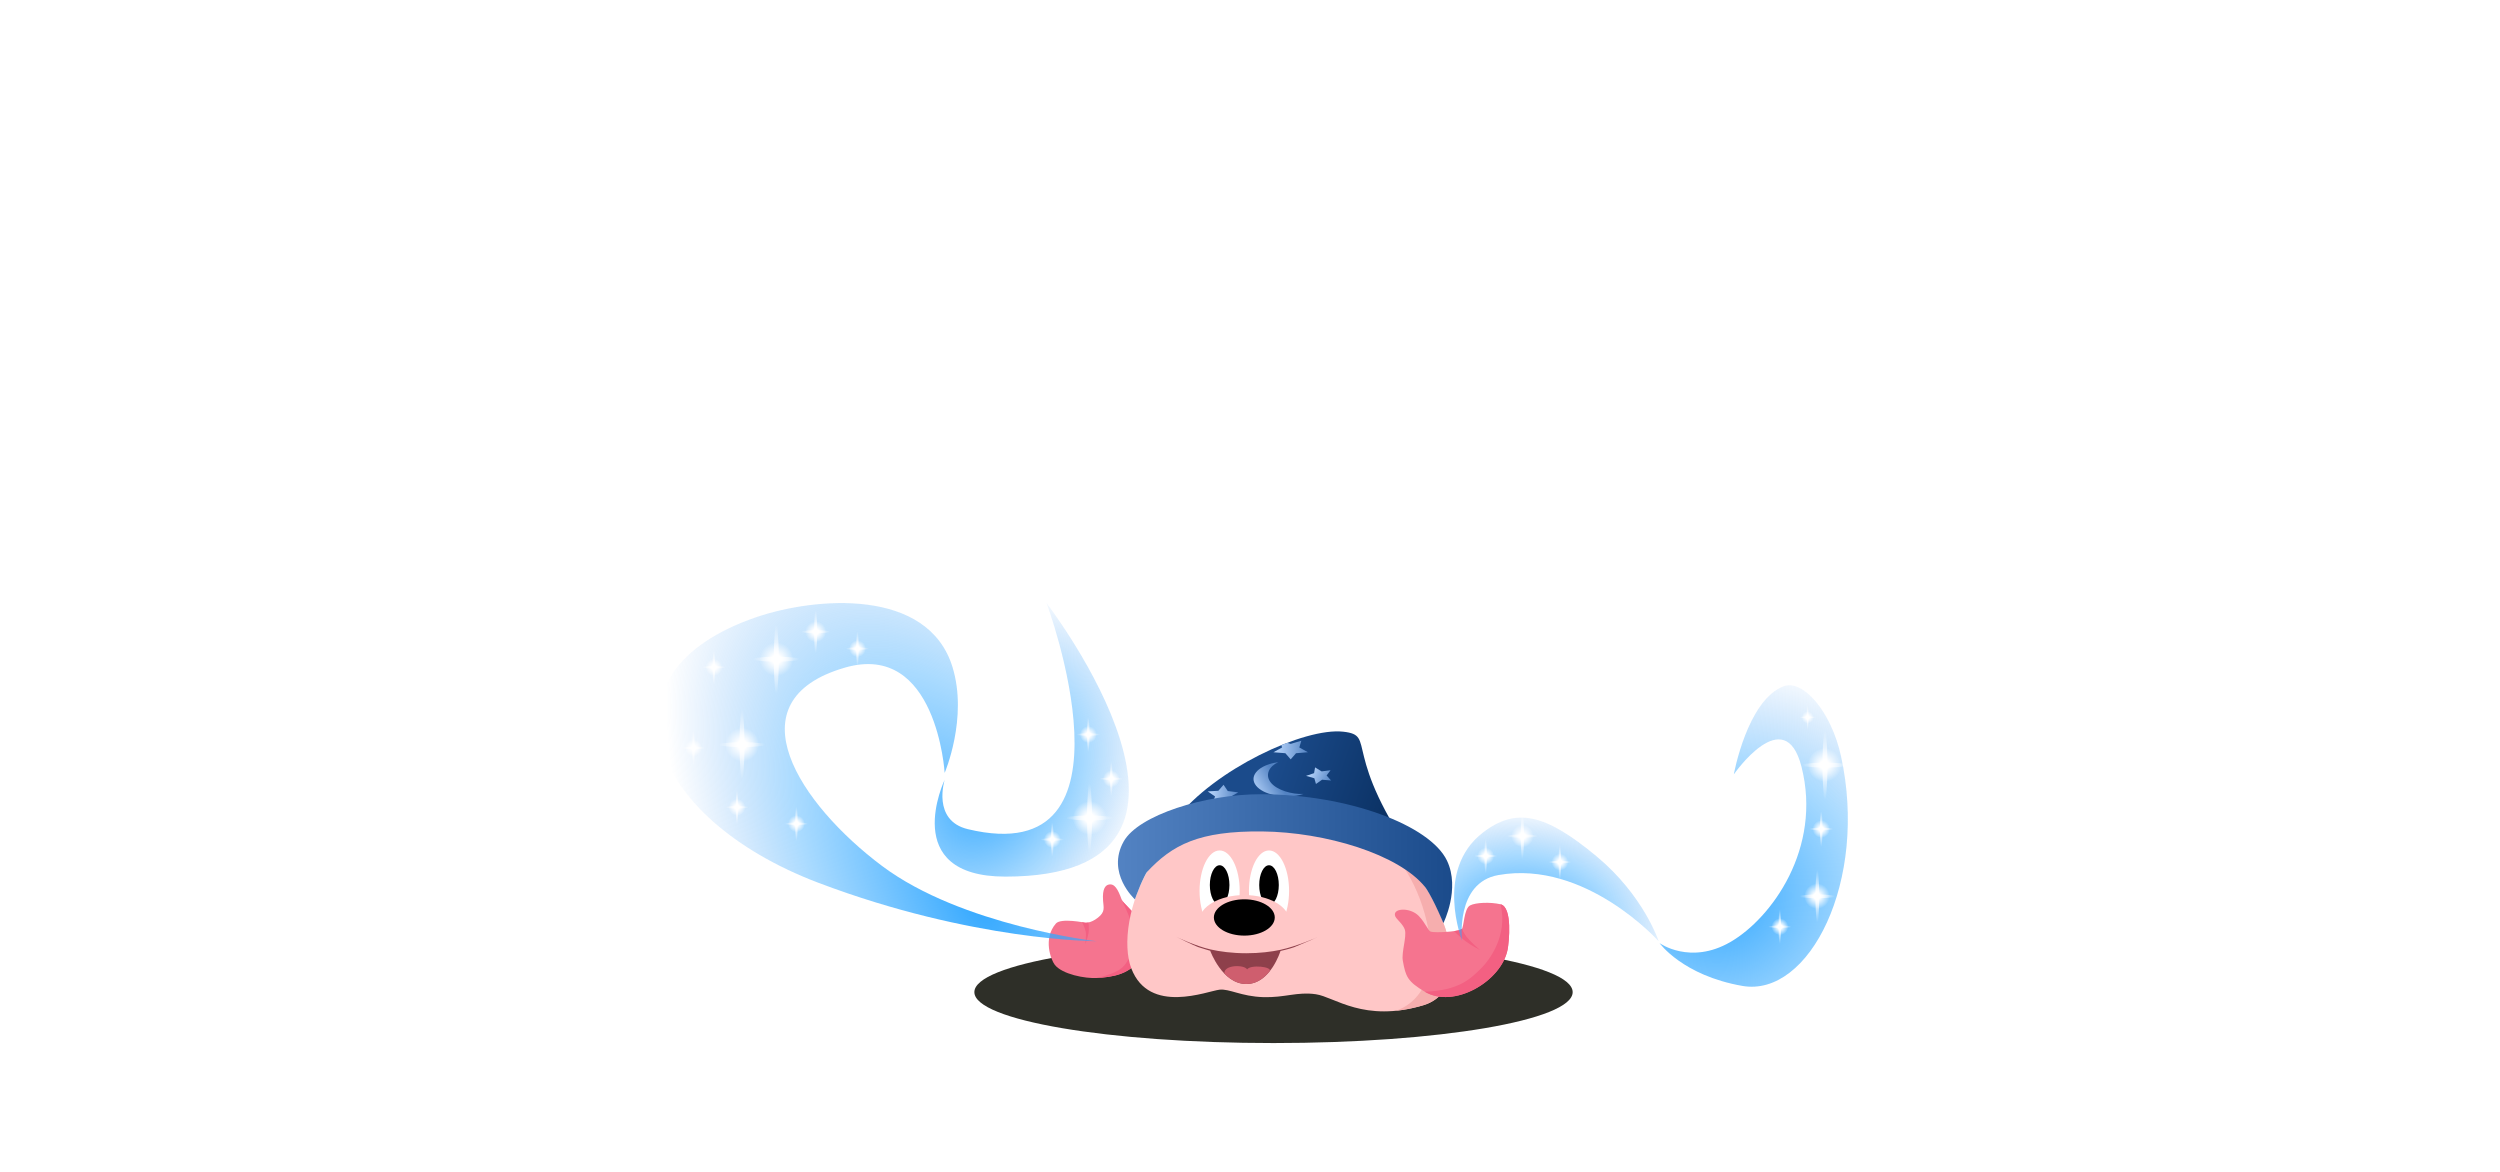 <?xml version="1.0" encoding="UTF-8" standalone="no"?>
<!-- Created with Vectornator for iOS (http://vectornator.io/) -->

<svg
   xmlns:vectornator="http://vectornator.io"
   xmlns:dc="http://purl.org/dc/elements/1.1/"
   xmlns:cc="http://creativecommons.org/ns#"
   xmlns:rdf="http://www.w3.org/1999/02/22-rdf-syntax-ns#"
   xmlns:svg="http://www.w3.org/2000/svg"
   xmlns="http://www.w3.org/2000/svg"
   xmlns:xlink="http://www.w3.org/1999/xlink"
   xmlns:sodipodi="http://sodipodi.sourceforge.net/DTD/sodipodi-0.dtd"
   xmlns:inkscape="http://www.inkscape.org/namespaces/inkscape"
   style="fill-rule:evenodd;clip-rule:evenodd;stroke-linecap:round;stroke-linejoin:round;"
   xml:space="preserve"
   version="1.1"
   viewBox="0 0 1920 900"
   id="svg5447"
   sodipodi:docname="what-is-blob.svg"
   inkscape:version="0.92.4 (5da689c313, 2019-01-14)"><sodipodi:namedview
   pagecolor="#ffffff"
   bordercolor="#666666"
   borderopacity="1"
   objecttolerance="10"
   gridtolerance="10"
   guidetolerance="10"
   inkscape:pageopacity="0"
   inkscape:pageshadow="2"
   inkscape:window-width="3840"
   inkscape:window-height="2047"
   id="namedview5449"
   showgrid="false"
   inkscape:zoom="1.3100062"
   inkscape:cx="818.30263"
   inkscape:cy="521.74129"
   inkscape:window-x="2560"
   inkscape:window-y="0"
   inkscape:window-maximized="1"
   inkscape:current-layer="svg5447" />
<defs
   id="defs4780"><radialGradient
     cy="271.756"
     gradientTransform="matrix(-0.325,0.315,0.253,0.299,1259.562,408.969)"
     gradientUnits="userSpaceOnUse"
     id="radialGradient16521"
     r="513.141"
     cx="511.256">
<stop
   id="stop16515"
   offset="0"
   stop-color="#33a8ff" />
<stop
   id="stop16517"
   offset="0.59"
   stop-color="#33a8ff"
   stop-opacity="0.41" />
<stop
   id="stop16519"
   offset="1"
   stop-color="#ffffff"
   stop-opacity="0"
   style="stop-color:#3a8ff0;stop-opacity:0" />
</radialGradient><linearGradient
     y1="92.924"
     id="LinearGradient"
     x1="277.447"
     y2="139.669"
     x2="411.315"
     gradientUnits="userSpaceOnUse"
     gradientTransform="matrix(0.846,0,0,0.846,743.192,508.513)">
<stop
   stop-color="#1b4b8b"
   offset="0"
   id="stop3614" />
<stop
   stop-color="#072b5a"
   offset="1"
   id="stop3616" />
</linearGradient><linearGradient
     y1="79.569"
     id="LinearGradient_3"
     x1="298.734"
     y2="79.569"
     x2="322.392"
     gradientUnits="userSpaceOnUse"
     gradientTransform="matrix(0.745,0.137,-0.215,0.474,794.599,518.187)">
<stop
   stop-color="#bedaff"
   offset="0"
   id="stop3624" />
<stop
   stop-color="#5383c3"
   offset="1"
   id="stop3626" />
</linearGradient><linearGradient
     y1="178.541"
     id="LinearGradient_5"
     x1="439.475"
     y2="179.545"
     x2="135.018"
     gradientUnits="userSpaceOnUse"
     gradientTransform="matrix(0.846,0,0,0.846,743.192,508.513)">
<stop
   stop-color="#1b4b8b"
   offset="0"
   id="stop3634" />
<stop
   stop-color="#5383c3"
   offset="1"
   id="stop3636" />
</linearGradient><radialGradient
     cx="688.577"
     r="19.554"
     id="yellow_star"
     gradientUnits="userSpaceOnUse"
     gradientTransform="matrix(0.646,0,0,0.646,156.218,337.828)"
     cy="333.698">
<stop
   stop-color="#ffffff"
   offset="0"
   id="stop3675" />
<stop
   stop-color="#ffffff"
   offset="0.252"
   id="stop3677" />
<stop
   stop-opacity="0"
   stop-color="#ffffff"
   offset="1"
   id="stop3679" />
</radialGradient><radialGradient
     cx="688.577"
     r="39.858"
     id="RadialGradient_7"
     gradientUnits="userSpaceOnUse"
     gradientTransform="matrix(0.646,0,0,0.646,156.218,337.828)"
     cy="333.698">
<stop
   stop-color="#ffffff"
   offset="0"
   id="stop3682" />
<stop
   stop-opacity="0"
   stop-color="#ffffff"
   offset="1"
   id="stop3684" />
</radialGradient><radialGradient
     cx="688.577"
     r="39.858"
     id="RadialGradient_8"
     gradientUnits="userSpaceOnUse"
     gradientTransform="matrix(-1.88816e-8,0.646,-0.432,-2.82305e-8,745.072,108.633)"
     cy="333.698">
<stop
   stop-color="#ffffff"
   offset="0"
   id="stop3687" />
<stop
   stop-opacity="0"
   stop-color="#ffffff"
   offset="1"
   id="stop3689" />
</radialGradient><radialGradient
     cx="688.577"
     r="19.554"
     id="RadialGradient_9"
     gradientUnits="userSpaceOnUse"
     gradientTransform="matrix(0.323,0,0,0.323,331.886,451.645)"
     cy="333.698">
<stop
   stop-color="#ffffff"
   offset="0"
   id="stop3692" />
<stop
   stop-color="#ffffff"
   offset="0.252"
   id="stop3694" />
<stop
   stop-opacity="0"
   stop-color="#ffffff"
   offset="1"
   id="stop3696" />
</radialGradient><radialGradient
     cx="688.577"
     r="39.858"
     id="RadialGradient_10"
     gradientUnits="userSpaceOnUse"
     gradientTransform="matrix(0.323,0,0,0.323,331.886,451.645)"
     cy="333.698">
<stop
   stop-color="#ffffff"
   offset="0"
   id="stop3699" />
<stop
   stop-opacity="0"
   stop-color="#ffffff"
   offset="1"
   id="stop3701" />
</radialGradient><radialGradient
     cx="688.577"
     r="39.858"
     id="RadialGradient_11"
     gradientUnits="userSpaceOnUse"
     gradientTransform="matrix(0,0.323,-0.216,-1.41153e-8,626.314,337.048)"
     cy="333.698">
<stop
   stop-color="#ffffff"
   offset="0"
   id="stop3704" />
<stop
   stop-opacity="0"
   stop-color="#ffffff"
   offset="1"
   id="stop3706" />
</radialGradient><linearGradient
     y1="631.197"
     id="LinearGradient_7"
     x1="266.922"
     y2="384.992"
     x2="265.41"
     gradientUnits="userSpaceOnUse"
     gradientTransform="matrix(0.812,0,0,0.812,104.586,109.987)">
<stop
   stop-opacity="0"
   stop-color="#ffffff"
   offset="0"
   id="stop4012" />
<stop
   stop-color="#ffffff"
   offset="1"
   id="stop4014" />
</linearGradient><filter
     inkscape:collect="always"
     style="color-interpolation-filters:sRGB"
     id="filter10050"
     x="-0.072"
     width="1.145"
     y="-0.051"
     height="1.103"><feGaussianBlur
       inkscape:collect="always"
       stdDeviation="4.371"
       id="feGaussianBlur10052" /></filter><filter
     inkscape:collect="always"
     style="color-interpolation-filters:sRGB"
     id="filter10078"
     x="-0.078"
     width="1.156"
     y="-0.049"
     height="1.097"><feGaussianBlur
       inkscape:collect="always"
       stdDeviation="4.578"
       id="feGaussianBlur10080" /></filter><filter
     inkscape:collect="always"
     style="color-interpolation-filters:sRGB"
     id="filter10082"
     x="-0.048"
     width="1.096"
     y="-0.08"
     height="1.159"><feGaussianBlur
       inkscape:collect="always"
       stdDeviation="3.067"
       id="feGaussianBlur10084" /></filter><filter
     inkscape:collect="always"
     style="color-interpolation-filters:sRGB"
     id="filter10086"
     x="-0.053"
     width="1.106"
     y="-0.069"
     height="1.138"><feGaussianBlur
       inkscape:collect="always"
       stdDeviation="7.262"
       id="feGaussianBlur10088" /></filter><radialGradient
     inkscape:collect="always"
     xlink:href="#yellow_star"
     id="radialGradient15869"
     gradientUnits="userSpaceOnUse"
     gradientTransform="matrix(0.646,0,0,0.646,156.218,337.828)"
     cx="688.577"
     cy="333.698"
     r="19.554" /><radialGradient
     inkscape:collect="always"
     xlink:href="#RadialGradient_7"
     id="radialGradient15871"
     gradientUnits="userSpaceOnUse"
     gradientTransform="matrix(0.646,0,0,0.646,156.218,337.828)"
     cx="688.577"
     cy="333.698"
     r="39.858" /><radialGradient
     inkscape:collect="always"
     xlink:href="#RadialGradient_8"
     id="radialGradient15873"
     gradientUnits="userSpaceOnUse"
     gradientTransform="matrix(-1.88816e-8,0.646,-0.432,-2.82305e-8,745.072,108.633)"
     cx="688.577"
     cy="333.698"
     r="39.858" /><radialGradient
     inkscape:collect="always"
     xlink:href="#RadialGradient_9"
     id="radialGradient15883"
     gradientUnits="userSpaceOnUse"
     gradientTransform="matrix(0.323,0,0,0.323,331.886,451.645)"
     cx="688.577"
     cy="333.698"
     r="19.554" /><radialGradient
     inkscape:collect="always"
     xlink:href="#RadialGradient_10"
     id="radialGradient15885"
     gradientUnits="userSpaceOnUse"
     gradientTransform="matrix(0.323,0,0,0.323,331.886,451.645)"
     cx="688.577"
     cy="333.698"
     r="39.858" /><radialGradient
     inkscape:collect="always"
     xlink:href="#RadialGradient_11"
     id="radialGradient15887"
     gradientUnits="userSpaceOnUse"
     gradientTransform="matrix(0,0.323,-0.216,-1.41153e-8,626.314,337.048)"
     cx="688.577"
     cy="333.698"
     r="39.858" /><radialGradient
     inkscape:collect="always"
     xlink:href="#RadialGradient_9"
     id="radialGradient15897"
     gradientUnits="userSpaceOnUse"
     gradientTransform="matrix(0.323,0,0,0.323,331.886,451.645)"
     cx="688.577"
     cy="333.698"
     r="19.554" /><radialGradient
     inkscape:collect="always"
     xlink:href="#RadialGradient_10"
     id="radialGradient15899"
     gradientUnits="userSpaceOnUse"
     gradientTransform="matrix(0.323,0,0,0.323,331.886,451.645)"
     cx="688.577"
     cy="333.698"
     r="39.858" /><radialGradient
     inkscape:collect="always"
     xlink:href="#RadialGradient_11"
     id="radialGradient15901"
     gradientUnits="userSpaceOnUse"
     gradientTransform="matrix(0,0.323,-0.216,-1.41153e-8,626.314,337.048)"
     cx="688.577"
     cy="333.698"
     r="39.858" /><radialGradient
     inkscape:collect="always"
     xlink:href="#RadialGradient_9"
     id="radialGradient15911"
     gradientUnits="userSpaceOnUse"
     gradientTransform="matrix(0.323,0,0,0.323,331.886,451.645)"
     cx="688.577"
     cy="333.698"
     r="19.554" /><radialGradient
     inkscape:collect="always"
     xlink:href="#RadialGradient_10"
     id="radialGradient15913"
     gradientUnits="userSpaceOnUse"
     gradientTransform="matrix(0.323,0,0,0.323,331.886,451.645)"
     cx="688.577"
     cy="333.698"
     r="39.858" /><radialGradient
     inkscape:collect="always"
     xlink:href="#RadialGradient_11"
     id="radialGradient15915"
     gradientUnits="userSpaceOnUse"
     gradientTransform="matrix(0,0.323,-0.216,-1.41153e-8,626.314,337.048)"
     cx="688.577"
     cy="333.698"
     r="39.858" /><radialGradient
     inkscape:collect="always"
     xlink:href="#yellow_star"
     id="radialGradient15925"
     gradientUnits="userSpaceOnUse"
     gradientTransform="matrix(0.646,0,0,0.646,156.218,337.828)"
     cx="688.577"
     cy="333.698"
     r="19.554" /><radialGradient
     inkscape:collect="always"
     xlink:href="#RadialGradient_7"
     id="radialGradient15927"
     gradientUnits="userSpaceOnUse"
     gradientTransform="matrix(0.646,0,0,0.646,156.218,337.828)"
     cx="688.577"
     cy="333.698"
     r="39.858" /><radialGradient
     inkscape:collect="always"
     xlink:href="#RadialGradient_8"
     id="radialGradient15929"
     gradientUnits="userSpaceOnUse"
     gradientTransform="matrix(-1.88816e-8,0.646,-0.432,-2.82305e-8,745.072,108.633)"
     cx="688.577"
     cy="333.698"
     r="39.858" /><radialGradient
     inkscape:collect="always"
     xlink:href="#RadialGradient_9"
     id="radialGradient15939"
     gradientUnits="userSpaceOnUse"
     gradientTransform="matrix(0.323,0,0,0.323,331.886,451.645)"
     cx="688.577"
     cy="333.698"
     r="19.554" /><radialGradient
     inkscape:collect="always"
     xlink:href="#RadialGradient_10"
     id="radialGradient15941"
     gradientUnits="userSpaceOnUse"
     gradientTransform="matrix(0.323,0,0,0.323,331.886,451.645)"
     cx="688.577"
     cy="333.698"
     r="39.858" /><radialGradient
     inkscape:collect="always"
     xlink:href="#RadialGradient_11"
     id="radialGradient15943"
     gradientUnits="userSpaceOnUse"
     gradientTransform="matrix(0,0.323,-0.216,-1.41153e-8,626.314,337.048)"
     cx="688.577"
     cy="333.698"
     r="39.858" /><radialGradient
     inkscape:collect="always"
     xlink:href="#RadialGradient_9"
     id="radialGradient15953"
     gradientUnits="userSpaceOnUse"
     gradientTransform="matrix(0.323,0,0,0.323,331.886,451.645)"
     cx="688.577"
     cy="333.698"
     r="19.554" /><radialGradient
     inkscape:collect="always"
     xlink:href="#RadialGradient_10"
     id="radialGradient15955"
     gradientUnits="userSpaceOnUse"
     gradientTransform="matrix(0.323,0,0,0.323,331.886,451.645)"
     cx="688.577"
     cy="333.698"
     r="39.858" /><radialGradient
     inkscape:collect="always"
     xlink:href="#RadialGradient_11"
     id="radialGradient15957"
     gradientUnits="userSpaceOnUse"
     gradientTransform="matrix(0,0.323,-0.216,-1.41153e-8,626.314,337.048)"
     cx="688.577"
     cy="333.698"
     r="39.858" /><radialGradient
     inkscape:collect="always"
     xlink:href="#RadialGradient_9"
     id="radialGradient15967"
     gradientUnits="userSpaceOnUse"
     gradientTransform="matrix(0.323,0,0,0.323,331.886,451.645)"
     cx="688.577"
     cy="333.698"
     r="19.554" /><radialGradient
     inkscape:collect="always"
     xlink:href="#RadialGradient_10"
     id="radialGradient15969"
     gradientUnits="userSpaceOnUse"
     gradientTransform="matrix(0.323,0,0,0.323,331.886,451.645)"
     cx="688.577"
     cy="333.698"
     r="39.858" /><radialGradient
     inkscape:collect="always"
     xlink:href="#RadialGradient_11"
     id="radialGradient15971"
     gradientUnits="userSpaceOnUse"
     gradientTransform="matrix(0,0.323,-0.216,-1.41153e-8,626.314,337.048)"
     cx="688.577"
     cy="333.698"
     r="39.858" /><radialGradient
     inkscape:collect="always"
     xlink:href="#RadialGradient_9"
     id="radialGradient15981"
     gradientUnits="userSpaceOnUse"
     gradientTransform="matrix(0.323,0,0,0.323,331.886,451.645)"
     cx="688.577"
     cy="333.698"
     r="19.554" /><radialGradient
     inkscape:collect="always"
     xlink:href="#RadialGradient_10"
     id="radialGradient15983"
     gradientUnits="userSpaceOnUse"
     gradientTransform="matrix(0.323,0,0,0.323,331.886,451.645)"
     cx="688.577"
     cy="333.698"
     r="39.858" /><radialGradient
     inkscape:collect="always"
     xlink:href="#RadialGradient_11"
     id="radialGradient15985"
     gradientUnits="userSpaceOnUse"
     gradientTransform="matrix(0,0.323,-0.216,-1.41153e-8,626.314,337.048)"
     cx="688.577"
     cy="333.698"
     r="39.858" /><radialGradient
     inkscape:collect="always"
     xlink:href="#yellow_star"
     id="radialGradient15995"
     gradientUnits="userSpaceOnUse"
     gradientTransform="matrix(0.646,0,0,0.646,156.218,337.828)"
     cx="688.577"
     cy="333.698"
     r="19.554" /><radialGradient
     inkscape:collect="always"
     xlink:href="#RadialGradient_7"
     id="radialGradient15997"
     gradientUnits="userSpaceOnUse"
     gradientTransform="matrix(0.646,0,0,0.646,156.218,337.828)"
     cx="688.577"
     cy="333.698"
     r="39.858" /><radialGradient
     inkscape:collect="always"
     xlink:href="#RadialGradient_8"
     id="radialGradient15999"
     gradientUnits="userSpaceOnUse"
     gradientTransform="matrix(-1.88816e-8,0.646,-0.432,-2.82305e-8,745.072,108.633)"
     cx="688.577"
     cy="333.698"
     r="39.858" /><radialGradient
     inkscape:collect="always"
     xlink:href="#yellow_star"
     id="radialGradient16009"
     gradientUnits="userSpaceOnUse"
     gradientTransform="matrix(0.607,0,0,0.607,18.339,422.311)"
     cx="688.577"
     cy="333.698"
     r="19.554" /><radialGradient
     inkscape:collect="always"
     xlink:href="#RadialGradient_7"
     id="radialGradient16011"
     gradientUnits="userSpaceOnUse"
     gradientTransform="matrix(0.607,0,0,0.607,18.339,422.311)"
     cx="688.577"
     cy="333.698"
     r="39.858" /><radialGradient
     inkscape:collect="always"
     xlink:href="#RadialGradient_8"
     id="radialGradient16013"
     gradientUnits="userSpaceOnUse"
     gradientTransform="matrix(-1.7758486e-8,0.607,-0.406,-2.6551296e-8,572.167,206.749)"
     cx="688.577"
     cy="333.698"
     r="39.858" /><radialGradient
     inkscape:collect="always"
     xlink:href="#RadialGradient_9"
     id="radialGradient16031"
     gradientUnits="userSpaceOnUse"
     gradientTransform="matrix(0.323,0,0,0.323,331.886,451.645)"
     cx="688.577"
     cy="333.698"
     r="19.554" /><radialGradient
     inkscape:collect="always"
     xlink:href="#RadialGradient_10"
     id="radialGradient16033"
     gradientUnits="userSpaceOnUse"
     gradientTransform="matrix(0.323,0,0,0.323,331.886,451.645)"
     cx="688.577"
     cy="333.698"
     r="39.858" /><radialGradient
     inkscape:collect="always"
     xlink:href="#RadialGradient_11"
     id="radialGradient16035"
     gradientUnits="userSpaceOnUse"
     gradientTransform="matrix(0,0.323,-0.216,-1.41153e-8,626.314,337.048)"
     cx="688.577"
     cy="333.698"
     r="39.858" /><radialGradient
     inkscape:collect="always"
     xlink:href="#RadialGradient_9"
     id="radialGradient16045"
     gradientUnits="userSpaceOnUse"
     gradientTransform="matrix(0.323,0,0,0.323,331.886,451.645)"
     cx="688.577"
     cy="333.698"
     r="19.554" /><radialGradient
     inkscape:collect="always"
     xlink:href="#RadialGradient_10"
     id="radialGradient16047"
     gradientUnits="userSpaceOnUse"
     gradientTransform="matrix(0.323,0,0,0.323,331.886,451.645)"
     cx="688.577"
     cy="333.698"
     r="39.858" /><radialGradient
     inkscape:collect="always"
     xlink:href="#RadialGradient_11"
     id="radialGradient16049"
     gradientUnits="userSpaceOnUse"
     gradientTransform="matrix(0,0.323,-0.216,-1.41153e-8,626.314,337.048)"
     cx="688.577"
     cy="333.698"
     r="39.858" /><radialGradient
     inkscape:collect="always"
     xlink:href="#RadialGradient_9"
     id="radialGradient16059"
     gradientUnits="userSpaceOnUse"
     gradientTransform="matrix(0.323,0,0,0.323,331.886,451.645)"
     cx="688.577"
     cy="333.698"
     r="19.554" /><radialGradient
     inkscape:collect="always"
     xlink:href="#RadialGradient_10"
     id="radialGradient16061"
     gradientUnits="userSpaceOnUse"
     gradientTransform="matrix(0.323,0,0,0.323,331.886,451.645)"
     cx="688.577"
     cy="333.698"
     r="39.858" /><radialGradient
     inkscape:collect="always"
     xlink:href="#RadialGradient_11"
     id="radialGradient16063"
     gradientUnits="userSpaceOnUse"
     gradientTransform="matrix(0,0.323,-0.216,-1.41153e-8,626.314,337.048)"
     cx="688.577"
     cy="333.698"
     r="39.858" /><radialGradient
     inkscape:collect="always"
     xlink:href="#RadialGradient_9"
     id="radialGradient16073"
     gradientUnits="userSpaceOnUse"
     gradientTransform="matrix(0.323,0,0,0.323,331.886,451.645)"
     cx="688.577"
     cy="333.698"
     r="19.554" /><radialGradient
     inkscape:collect="always"
     xlink:href="#RadialGradient_10"
     id="radialGradient16075"
     gradientUnits="userSpaceOnUse"
     gradientTransform="matrix(0.323,0,0,0.323,331.886,451.645)"
     cx="688.577"
     cy="333.698"
     r="39.858" /><radialGradient
     inkscape:collect="always"
     xlink:href="#RadialGradient_11"
     id="radialGradient16077"
     gradientUnits="userSpaceOnUse"
     gradientTransform="matrix(0,0.323,-0.216,-1.41153e-8,626.314,337.048)"
     cx="688.577"
     cy="333.698"
     r="39.858" /><radialGradient
     inkscape:collect="always"
     xlink:href="#RadialGradient_9"
     id="radialGradient16087"
     gradientUnits="userSpaceOnUse"
     gradientTransform="matrix(0.323,0,0,0.323,331.886,451.645)"
     cx="688.577"
     cy="333.698"
     r="19.554" /><radialGradient
     inkscape:collect="always"
     xlink:href="#RadialGradient_10"
     id="radialGradient16089"
     gradientUnits="userSpaceOnUse"
     gradientTransform="matrix(0.323,0,0,0.323,331.886,451.645)"
     cx="688.577"
     cy="333.698"
     r="39.858" /><radialGradient
     inkscape:collect="always"
     xlink:href="#RadialGradient_11"
     id="radialGradient16091"
     gradientUnits="userSpaceOnUse"
     gradientTransform="matrix(0,0.323,-0.216,-1.41153e-8,626.314,337.048)"
     cx="688.577"
     cy="333.698"
     r="39.858" /><radialGradient
     inkscape:collect="always"
     xlink:href="#yellow_star"
     id="radialGradient16101"
     gradientUnits="userSpaceOnUse"
     gradientTransform="matrix(0.607,0,0,0.607,18.339,422.311)"
     cx="688.577"
     cy="333.698"
     r="19.554" /><radialGradient
     inkscape:collect="always"
     xlink:href="#RadialGradient_7"
     id="radialGradient16103"
     gradientUnits="userSpaceOnUse"
     gradientTransform="matrix(0.607,0,0,0.607,18.339,422.311)"
     cx="688.577"
     cy="333.698"
     r="39.858" /><radialGradient
     inkscape:collect="always"
     xlink:href="#RadialGradient_8"
     id="radialGradient16105"
     gradientUnits="userSpaceOnUse"
     gradientTransform="matrix(-1.7758486e-8,0.607,-0.406,-2.6551296e-8,572.167,206.749)"
     cx="688.577"
     cy="333.698"
     r="39.858" /><radialGradient
     inkscape:collect="always"
     xlink:href="#RadialGradient_9"
     id="radialGradient16115"
     gradientUnits="userSpaceOnUse"
     gradientTransform="matrix(0.323,0,0,0.323,331.886,451.645)"
     cx="688.577"
     cy="333.698"
     r="19.554" /><radialGradient
     inkscape:collect="always"
     xlink:href="#RadialGradient_10"
     id="radialGradient16117"
     gradientUnits="userSpaceOnUse"
     gradientTransform="matrix(0.323,0,0,0.323,331.886,451.645)"
     cx="688.577"
     cy="333.698"
     r="39.858" /><radialGradient
     inkscape:collect="always"
     xlink:href="#RadialGradient_11"
     id="radialGradient16119"
     gradientUnits="userSpaceOnUse"
     gradientTransform="matrix(0,0.323,-0.216,-1.41153e-8,626.314,337.048)"
     cx="688.577"
     cy="333.698"
     r="39.858" /><linearGradient
     inkscape:collect="always"
     xlink:href="#LinearGradient_3"
     id="linearGradient16487"
     gradientUnits="userSpaceOnUse"
     gradientTransform="matrix(0.813,0.15,-0.235,0.518,779.501,508.54)"
     x1="298.734"
     y1="79.569"
     x2="322.392"
     y2="79.569" /><linearGradient
     inkscape:collect="always"
     xlink:href="#LinearGradient_3"
     id="linearGradient16495"
     x1="930.197"
     y1="611.079"
     x2="951.652"
     y2="611.079"
     gradientUnits="userSpaceOnUse"
     gradientTransform="matrix(1.092,0,0,1.092,-88.134,-57.278)" /><linearGradient
     inkscape:collect="always"
     xlink:href="#LinearGradient_3"
     id="linearGradient16497"
     gradientUnits="userSpaceOnUse"
     gradientTransform="matrix(1.074,-0.234,0.447,0.563,625.726,625.868)"
     x1="278.323"
     y1="70.752"
     x2="299.391"
     y2="72.922" /><linearGradient
     inkscape:collect="always"
     xlink:href="#LinearGradient_3"
     id="linearGradient16505"
     x1="976.41"
     y1="579.993"
     x2="1000.643"
     y2="579.993"
     gradientUnits="userSpaceOnUse"
     gradientTransform="matrix(1.092,0,0,1.092,-88.134,-57.278)" /><radialGradient
     inkscape:collect="always"
     xlink:href="#radialGradient16521"
     id="radialGradient16507"
     cx="1310.485"
     cy="684.842"
     fx="1310.485"
     fy="684.842"
     r="81.383"
     gradientTransform="matrix(2.181,-0.672,0.642,2.086,-1987.854,152.569)"
     gradientUnits="userSpaceOnUse" /><radialGradient
     inkscape:collect="always"
     xlink:href="#radialGradient16521"
     id="radialGradient16509"
     cx="1166.436"
     cy="733.183"
     fx="1166.436"
     fy="733.183"
     r="83.828"
     gradientTransform="matrix(1.408,0.142,-0.103,1.021,-401.244,-195.978)"
     gradientUnits="userSpaceOnUse" /><radialGradient
     inkscape:collect="always"
     xlink:href="#radialGradient16521"
     id="radialGradient16513"
     cx="756.367"
     cy="728.403"
     fx="756.367"
     fy="728.403"
     r="181.462"
     gradientTransform="matrix(0.851,-0.526,0.964,1.56,-589.472,-34.542)"
     gradientUnits="userSpaceOnUse" /><radialGradient
     inkscape:collect="always"
     xlink:href="#radialGradient16521"
     id="radialGradient16525"
     gradientUnits="userSpaceOnUse"
     gradientTransform="matrix(1.183,0.714,-0.985,1.631,460.368,-920.062)"
     cx="763.303"
     cy="609.415"
     fx="763.303"
     fy="609.415"
     r="83.067" /><radialGradient
     inkscape:collect="always"
     xlink:href="#RadialGradient_9"
     id="radialGradient17561"
     gradientUnits="userSpaceOnUse"
     gradientTransform="matrix(0.323,0,0,0.323,331.886,451.645)"
     cx="688.577"
     cy="333.698"
     r="19.554" /><radialGradient
     inkscape:collect="always"
     xlink:href="#RadialGradient_10"
     id="radialGradient17563"
     gradientUnits="userSpaceOnUse"
     gradientTransform="matrix(0.323,0,0,0.323,331.886,451.645)"
     cx="688.577"
     cy="333.698"
     r="39.858" /><radialGradient
     inkscape:collect="always"
     xlink:href="#RadialGradient_11"
     id="radialGradient17565"
     gradientUnits="userSpaceOnUse"
     gradientTransform="matrix(0,0.323,-0.216,-1.41153e-8,626.314,337.048)"
     cx="688.577"
     cy="333.698"
     r="39.858" /><radialGradient
     inkscape:collect="always"
     xlink:href="#yellow_star"
     id="radialGradient17567"
     gradientUnits="userSpaceOnUse"
     gradientTransform="matrix(0.646,0,0,0.646,156.218,337.828)"
     cx="688.577"
     cy="333.698"
     r="19.554" /><radialGradient
     inkscape:collect="always"
     xlink:href="#RadialGradient_7"
     id="radialGradient17569"
     gradientUnits="userSpaceOnUse"
     gradientTransform="matrix(0.646,0,0,0.646,156.218,337.828)"
     cx="688.577"
     cy="333.698"
     r="39.858" /><radialGradient
     inkscape:collect="always"
     xlink:href="#RadialGradient_8"
     id="radialGradient17571"
     gradientUnits="userSpaceOnUse"
     gradientTransform="matrix(-1.88816e-8,0.646,-0.432,-2.82305e-8,745.072,108.633)"
     cx="688.577"
     cy="333.698"
     r="39.858" /></defs>




<g
   id="Layer 3"
   vectornator:layerName="Layer 3"
   style="fill:#2e2f28;fill-opacity:1"
   transform="matrix(1.027,0,0,1.027,-20.958,-62.039)">
<path
   d="m 1196.46,802.336 c 0,21.032 -100.16,38.082 -223.71,38.082 -123.549,0 -223.706,-17.05 -223.706,-38.082 0,-21.032 100.157,-38.082 223.706,-38.082 123.55,0 223.71,17.05 223.71,38.082"
   id="path4787"
   inkscape:connector-curvature="0"
   style="opacity:1;fill:#2e2f28;fill-opacity:1" />
</g><path
   d="m 833.346,708.647 c 0,0 4.181,0.627 9.893,-3.902 5.712,-4.529 4.302,-7.592 3.912,-13.057 -0.677,-9.479 2.033,-11.765 4.252,-12.308 4.621,-1.131 7.222,3.704 9.988,11.35 1.987,5.493 23.258,16.374 14.926,42.033 -5.289,16.284 -24.438,17.692 -33.345,18.309 -9.666,0.671 -27.278,-2.865 -32.929,-10.142 -2.902,-3.738 -9.194,-20.001 0.862,-31.636 3.894,-4.505 22.441,-0.646 22.441,-0.646 z"
   id="path4790"
   inkscape:connector-curvature="0"
   style="opacity:1;fill:#f5748f;stroke-width:1.027" /><path
   d="m 869.59,728.923 c 4.604,-15.086 -5.475,-30.928 -8.2,-38.194 1.987,5.493 23.258,16.374 14.926,42.033 -5.289,16.284 -24.438,17.692 -33.345,18.309 16.831,-4.701 22.013,-7.062 26.618,-22.147 z"
   id="path4792"
   inkscape:connector-curvature="0"
   style="opacity:1;fill:#f36082;stroke-width:1.027"
   sodipodi:nodetypes="ccccc" /><path
   d="m 868.879,743.806 c 13.783,35.812 58.446,17.29 67.772,16.268 7.543,-0.824 16.59,5.176 33.416,5.722 16.826,0.544 26.005,-4.301 40.46,-2.226 14.46,2.073 36.92,22.062 82.537,8.468 60.273,-18.19 -14.398,-162.068 -110.554,-162.068 -96.158,0 -127.415,98.026 -113.632,133.835 v 0"
   id="path4794"
   inkscape:connector-curvature="0"
   style="opacity:1;fill:#ffc7c7;stroke-width:1.027" /><path
   d="m 1022.687,618.242 c 0,2.892 54.018,20.248 71.549,83.744 17.89,64.784 -22.624,74.324 -22.532,74.32 0.359,-0.014 0.493,-0.037 0.924,-0.083 6.244,-0.657 13.032,-1.979 20.437,-4.184 51.461,-15.53 4.56,-122.67 -70.101,-153.678 -0.082,-0.035 -0.175,-0.052 -0.246,-0.104 -0.042,-0.033 -0.021,-0.002 -0.021,-0.002"
   id="path4818"
   inkscape:connector-curvature="0"
   style="opacity:1;fill:#f6aeae;stroke-width:1.027" /><path
   d="m 902.774,629.519 c 29.952,-38.941 99.159,-70.889 128.786,-67.584 26.66,2.974 -3.358,15.092 58.753,102.844 8.349,11.785 -32.925,-32.772 -118.351,-31.324 -50.98,0.865 -87.619,20.027 -69.188,-3.936 z"
   id="path4820"
   inkscape:connector-curvature="0"
   style="opacity:1;fill:url(#LinearGradient);stroke-width:1.027" /><path
   d="m 945.862,617.231 -7.058,-2.663 -7.42,2.221 1.765,-5.132 -5.586,-3.843 8.15,-0.508 3.967,-4.597 3.272,4.817 8.038,1.002 -6.128,3.486 z"
   id="path4822"
   inkscape:connector-curvature="0"
   style="opacity:1;fill:url(#linearGradient16495);fill-opacity:1;stroke-width:1.027" /><path
   d="m 1010.651,602.099 -1.232,-4.383 -6.368,-1.84 6.163,-2.099 0.781,-4.425 5.042,3.086 6.85,-0.896 -3.05,4.007 3.451,3.872 -6.922,-0.61 z"
   id="path4824"
   inkscape:connector-curvature="0"
   style="opacity:1;fill:url(#linearGradient16487);fill-opacity:1;stroke-width:1.027" /><path
   d="m 978.426,585.905 c -13.016,2.836 -19.179,10.662 -13.765,17.482 5.413,6.819 20.35,10.048 33.366,7.211 1.065,-0.232 2.025,-0.542 2.996,-0.838 -8.571,0.446 -20.354,-2.841 -25.105,-8.827 -4.751,-5.985 -0.891,-12.681 5.756,-15.55 -1.084,0.152 -2.182,0.29 -3.247,0.522 z"
   id="path4826"
   inkscape:connector-curvature="0"
   style="opacity:1;fill:url(#linearGradient16497);fill-opacity:1;stroke-width:1.027" /><path
   d="m 862.987,646.24 c 11.299,-20.189 62.371,-36.269 105.217,-36.269 67.043,0 130.069,23.801 143.07,50.973 10.403,21.758 -2.74,47.997 -2.74,47.997 0,0 -2.97,-7.116 -6.4,-14.17 -2.927,-6.006 -6.182,-11.663 -7.425,-13.241 -20.252,-25.542 -76.879,-42.481 -125.292,-42.977 -48.715,-0.5 -68.991,10.179 -88.647,31.245 -0.495,0.531 -2.958,5.323 -5.065,10.27 -2.233,5.245 -4.102,10.647 -4.102,10.647 0,0 -22.232,-20.143 -8.616,-44.475 z"
   id="path4830"
   inkscape:connector-curvature="0"
   style="opacity:1;fill:url(#LinearGradient_5);stroke-width:1.027"
   sodipodi:nodetypes="csccccccccc" /><path
   d="m 991.255,583.196 -4.088,-4.72 -9.142,-0.757 6.615,-3.674 -0.531,-1.806 c 0,0 1.182,-0.48 2.293,-0.917 1.111,-0.437 2.153,-0.833 2.153,-0.833 l 2.701,0.818 8.176,-2.449 -1.561,5.187 6.615,3.674 -9.142,0.757 z"
   id="path4832"
   inkscape:connector-curvature="0"
   style="opacity:1;fill:url(#linearGradient16505);fill-opacity:1;stroke-width:1.027" /><path
   d="m 1128.999,695.369 c -4.806,2.509 -4.714,17.353 -6.49,18.32 -3.574,1.956 -20.324,2.814 -23.661,1.824 -2.095,-0.619 -3.995,-6.577 -9.232,-12.047 -6.809,-7.099 -21.33,-6.04 -17.849,0.712 0.976,1.889 6.08,6.028 7.179,9.914 1.53,5.425 -2.732,17.198 -1.581,23.731 2.177,12.292 3.635,15.909 16.842,23.806 22.224,13.284 58.794,-7.795 63.631,-32.343 1.027,-5.22 4.005,-32.639 -5.443,-34.81 -7.795,-1.791 -19.02,-1.388 -23.394,0.893 z"
   id="path4834"
   inkscape:connector-curvature="0"
   style="opacity:1;fill:#f5748f;stroke-width:1.027" /><path
   d="m 1137.931,743.258 c -8.298,8.246 -17.213,17.501 -43.726,18.371 22.224,13.284 58.794,-7.795 63.631,-32.343 1.027,-5.22 4.005,-32.639 -5.443,-34.81 6.034,24.276 -9.163,43.51 -14.462,48.783 z"
   id="path4836"
   inkscape:connector-curvature="0"
   style="opacity:1;fill:#f36082;stroke-width:1.027"
   sodipodi:nodetypes="ccccc" /><path
   d="m 1116.758,715.09 c 0,0 1.931,-0.253 3.368,-0.604 1.438,-0.351 2.752,-1.234 2.752,-1.234 0,0 0.893,3.351 4.385,7.316 3.502,3.966 9.253,8.98 9.253,8.98 0,0 -6.08,-3.108 -11.02,-6.723 -4.929,-3.614 -8.739,-7.735 -8.739,-7.735 z"
   id="path4838"
   inkscape:connector-curvature="0"
   style="opacity:1;fill:#f36082;stroke-width:1.027" /><path
   d="m 835.968,708.434 c 0,0 -1.868,0.354 -2.74,0.19 -1.298,-0.245 -2.282,-0.416 -2.282,-0.416 0,0 2.09,3.642 2.799,6.975 0.733,3.452 -0.287,9.97 -0.287,9.97 0,0 1.824,-4.339 2.513,-8.472 0.572,-3.429 -0.003,-8.247 -0.003,-8.247 z"
   id="path4840"
   inkscape:connector-curvature="0"
   style="opacity:1;fill:#f36082;stroke-width:1.027" /><path
   style="opacity:1;fill:url(#radialGradient16513);fill-opacity:1;filter:url(#filter10086)"
   inkscape:connector-curvature="0"
   id="path4845"
   d="m 731.432,607.223 c 0,0 -5.906,-98.612 -74.585,-78.725 -85.407,24.731 -33.686,102.278 27.75,148.313 59.873,44.864 160.414,56.284 160.414,56.284 0,0 -92.556,0.052 -207.878,-43.639 -128.753,-48.78 -168.902,-156.988 -46.498,-198.708 44.097,-15.029 128.352,-22.22 146.655,37.326 11.725,38.149 -5.858,79.149 -5.858,79.149 z"
   transform="matrix(1.027,0,0,1.027,-25.684,-30.04)" /><path
   style="opacity:1;fill:url(#radialGradient16525);fill-opacity:1;filter:url(#filter10050)"
   inkscape:connector-curvature="0"
   id="path4847"
   d="m 731.432,612.408 c 0,0 -9.688,30.395 17.32,36.893 133.861,32.205 58.886,-169.067 58.886,-169.067 0,0 157.072,204.557 -30.757,204.556 -80.019,-10e-4 -45.449,-72.382 -45.449,-72.382 z"
   transform="matrix(1.027,0,0,1.027,-25.684,-30.04)" /><g
   style="opacity:1"
   id="g4863"
   transform="matrix(1.027,0,0,1.027,-20.958,-62.039)">
<path
   style="opacity:1;fill:url(#radialGradient17567)"
   inkscape:connector-curvature="0"
   id="path4857"
   d="m 588.299,553.343 c 0,-6.975 5.654,-12.629 12.629,-12.629 6.975,0 12.629,5.654 12.629,12.629 0,6.974 -5.654,12.628 -12.629,12.628 -6.975,0 -12.629,-5.654 -12.629,-12.628 z" />
<path
   style="opacity:1;fill:url(#radialGradient17569)"
   inkscape:connector-curvature="0"
   id="path4859"
   d="m 599.051,553.343 c 0,-17.712 1.877,-32.071 1.877,-32.071 0,0 1.877,14.359 1.877,32.071 0,17.712 -1.877,32.071 -1.877,32.071 0,0 -1.877,-14.359 -1.877,-32.071 z" />
<path
   style="opacity:1;fill:url(#radialGradient17571)"
   inkscape:connector-curvature="0"
   id="path4861"
   d="m 600.928,551.466 c 11.847,0 21.45,1.877 21.45,1.877 0,0 -9.603,1.876 -21.45,1.876 -11.847,0 -21.45,-1.876 -21.45,-1.876 0,0 9.603,-1.877 21.45,-1.877 z" />
</g><g
   style="opacity:1"
   id="g4871"
   transform="matrix(1.027,0,0,1.027,-20.958,-62.039)">
<path
   style="opacity:1;fill:url(#radialGradient17561)"
   inkscape:connector-curvature="0"
   id="path4865"
   d="m 547.927,559.403 c 0,-3.488 2.827,-6.315 6.314,-6.315 3.488,0 6.315,2.827 6.315,6.315 0,3.487 -2.827,6.314 -6.315,6.314 -3.487,0 -6.314,-2.827 -6.314,-6.314 z" />
<path
   style="opacity:1;fill:url(#radialGradient17563)"
   inkscape:connector-curvature="0"
   id="path4867"
   d="m 553.303,559.403 c 0,-8.856 0.938,-16.036 0.938,-16.036 0,0 0.939,7.18 0.939,16.036 0,8.856 -0.939,16.035 -0.939,16.035 0,0 -0.938,-7.179 -0.938,-16.035 z" />
<path
   style="opacity:1;fill:url(#radialGradient17565)"
   inkscape:connector-curvature="0"
   id="path4869"
   d="m 554.241,558.464 c 5.924,0 10.725,0.939 10.725,0.939 0,0 -4.801,0.938 -10.725,0.938 -5.923,0 -10.725,-0.938 -10.725,-0.938 0,0 4.802,-0.939 10.725,-0.939 z" />
</g><path
   d="m 1118.372,732.801 c 0,0 -5.33,-43.441 27.15,-49.188 65.2,-11.534 119.84,49.482 119.84,49.482 0,0 -11.1,-34.182 -46.55,-63.581 -37.89,-31.429 -59.89,-37.12 -85.18,-17.403 -36,28.072 -15.26,80.685 -15.26,80.685 z"
   id="path4945"
   inkscape:connector-curvature="0"
   style="opacity:1;fill:url(#radialGradient16509);fill-opacity:1;filter:url(#filter10082)"
   transform="matrix(1.027,0,0,1.027,-25.684,-30.04)" /><path
   d="m 1321.602,608.292 c 0,0 38.04,-54.751 50.56,-5.746 15.58,60.942 -22.34,113.382 -53.19,131.176 -30.08,17.341 -52.91,0.804 -52.91,0.804 0,0 17.13,24.151 61.9,32.002 49.98,8.767 94.2,-78.302 73.8,-171.703 -7.34,-33.648 -28.54,-57.787 -42.87,-52.388 -27.27,10.276 -37.3,65.839 -37.3,65.839 z"
   id="path4947"
   inkscape:connector-curvature="0"
   style="opacity:1;fill:url(#radialGradient16507);fill-opacity:1;filter:url(#filter10078)"
   transform="matrix(1.027,0,0,1.027,-25.684,-30.04)" />
<g
   transform="matrix(1.027,0,0,1.027,-47.281,3.601)"
   id="g15867"
   style="opacity:1">
<path
   d="m 588.299,553.343 c 0,-6.975 5.654,-12.629 12.629,-12.629 6.975,0 12.629,5.654 12.629,12.629 0,6.974 -5.654,12.628 -12.629,12.628 -6.975,0 -12.629,-5.654 -12.629,-12.628 z"
   id="path15861"
   inkscape:connector-curvature="0"
   style="opacity:1;fill:url(#radialGradient15869)" />
<path
   d="m 599.051,553.343 c 0,-17.712 1.877,-32.071 1.877,-32.071 0,0 1.877,14.359 1.877,32.071 0,17.712 -1.877,32.071 -1.877,32.071 0,0 -1.877,-14.359 -1.877,-32.071 z"
   id="path15863"
   inkscape:connector-curvature="0"
   style="opacity:1;fill:url(#radialGradient15871)" />
<path
   d="m 600.928,551.466 c 11.847,0 21.45,1.877 21.45,1.877 0,0 -9.603,1.876 -21.45,1.876 -11.847,0 -21.45,-1.876 -21.45,-1.876 0,0 9.603,-1.877 21.45,-1.877 z"
   id="path15865"
   inkscape:connector-curvature="0"
   style="opacity:1;fill:url(#radialGradient15873)" />
</g><g
   transform="matrix(1.027,0,0,1.027,-36.619,-0.065)"
   id="g15881"
   style="opacity:1">
<path
   d="m 547.927,559.403 c 0,-3.488 2.827,-6.315 6.314,-6.315 3.488,0 6.315,2.827 6.315,6.315 0,3.487 -2.827,6.314 -6.315,6.314 -3.487,0 -6.314,-2.827 -6.314,-6.314 z"
   id="path15875"
   inkscape:connector-curvature="0"
   style="opacity:1;fill:url(#radialGradient15883)" />
<path
   d="m 553.303,559.403 c 0,-8.856 0.938,-16.036 0.938,-16.036 0,0 0.939,7.18 0.939,16.036 0,8.856 -0.939,16.035 -0.939,16.035 0,0 -0.938,-7.179 -0.938,-16.035 z"
   id="path15877"
   inkscape:connector-curvature="0"
   style="opacity:1;fill:url(#radialGradient15885)" />
<path
   d="m 554.241,558.464 c 5.924,0 10.725,0.939 10.725,0.939 0,0 -4.801,0.938 -10.725,0.938 -5.923,0 -10.725,-0.938 -10.725,-0.938 0,0 4.802,-0.939 10.725,-0.939 z"
   id="path15879"
   inkscape:connector-curvature="0"
   style="opacity:1;fill:url(#radialGradient15887)" />
</g><g
   style="opacity:1"
   id="g15895"
   transform="matrix(1.027,0,0,1.027,-3.201,45.481)">
<path
   style="opacity:1;fill:url(#radialGradient15897)"
   inkscape:connector-curvature="0"
   id="path15889"
   d="m 547.927,559.403 c 0,-3.488 2.827,-6.315 6.314,-6.315 3.488,0 6.315,2.827 6.315,6.315 0,3.487 -2.827,6.314 -6.315,6.314 -3.487,0 -6.314,-2.827 -6.314,-6.314 z" />
<path
   style="opacity:1;fill:url(#radialGradient15899)"
   inkscape:connector-curvature="0"
   id="path15891"
   d="m 553.303,559.403 c 0,-8.856 0.938,-16.036 0.938,-16.036 0,0 0.939,7.18 0.939,16.036 0,8.856 -0.939,16.035 -0.939,16.035 0,0 -0.938,-7.179 -0.938,-16.035 z" />
<path
   style="opacity:1;fill:url(#radialGradient15901)"
   inkscape:connector-curvature="0"
   id="path15893"
   d="m 554.241,558.464 c 5.924,0 10.725,0.939 10.725,0.939 0,0 -4.801,0.938 -10.725,0.938 -5.923,0 -10.725,-0.938 -10.725,-0.938 0,0 4.802,-0.939 10.725,-0.939 z" />
</g><g
   transform="matrix(1.027,0,0,1.027,42.447,58.142)"
   id="g15909"
   style="opacity:1">
<path
   d="m 547.927,559.403 c 0,-3.488 2.827,-6.315 6.314,-6.315 3.488,0 6.315,2.827 6.315,6.315 0,3.487 -2.827,6.314 -6.315,6.314 -3.487,0 -6.314,-2.827 -6.314,-6.314 z"
   id="path15903"
   inkscape:connector-curvature="0"
   style="opacity:1;fill:url(#radialGradient15911)" />
<path
   d="m 553.303,559.403 c 0,-8.856 0.938,-16.036 0.938,-16.036 0,0 0.939,7.18 0.939,16.036 0,8.856 -0.939,16.035 -0.939,16.035 0,0 -0.938,-7.179 -0.938,-16.035 z"
   id="path15905"
   inkscape:connector-curvature="0"
   style="opacity:1;fill:url(#radialGradient15913)" />
<path
   d="m 554.241,558.464 c 5.924,0 10.725,0.939 10.725,0.939 0,0 -4.801,0.938 -10.725,0.938 -5.923,0 -10.725,-0.938 -10.725,-0.938 0,0 4.802,-0.939 10.725,-0.939 z"
   id="path15907"
   inkscape:connector-curvature="0"
   style="opacity:1;fill:url(#radialGradient15915)" />
</g><g
   transform="matrix(0.639,0,0,0.639,242.448,131.58)"
   id="g15923"
   style="opacity:1">
<path
   d="m 588.299,553.343 c 0,-6.975 5.654,-12.629 12.629,-12.629 6.975,0 12.629,5.654 12.629,12.629 0,6.974 -5.654,12.628 -12.629,12.628 -6.975,0 -12.629,-5.654 -12.629,-12.628 z"
   id="path15917"
   inkscape:connector-curvature="0"
   style="opacity:1;fill:url(#radialGradient15925)" />
<path
   d="m 599.051,553.343 c 0,-17.712 1.877,-32.071 1.877,-32.071 0,0 1.877,14.359 1.877,32.071 0,17.712 -1.877,32.071 -1.877,32.071 0,0 -1.877,-14.359 -1.877,-32.071 z"
   id="path15919"
   inkscape:connector-curvature="0"
   style="opacity:1;fill:url(#radialGradient15927)" />
<path
   d="m 600.928,551.466 c 11.847,0 21.45,1.877 21.45,1.877 0,0 -9.603,1.876 -21.45,1.876 -11.847,0 -21.45,-1.876 -21.45,-1.876 0,0 9.603,-1.877 21.45,-1.877 z"
   id="path15921"
   inkscape:connector-curvature="0"
   style="opacity:1;fill:url(#radialGradient15929)" />
</g><g
   transform="matrix(1.027,0,0,1.027,89.33,-76.367)"
   id="g15937"
   style="opacity:1">
<path
   d="m 547.927,559.403 c 0,-3.488 2.827,-6.315 6.314,-6.315 3.488,0 6.315,2.827 6.315,6.315 0,3.487 -2.827,6.314 -6.315,6.314 -3.487,0 -6.314,-2.827 -6.314,-6.314 z"
   id="path15931"
   inkscape:connector-curvature="0"
   style="opacity:1;fill:url(#radialGradient15939)" />
<path
   d="m 553.303,559.403 c 0,-8.856 0.938,-16.036 0.938,-16.036 0,0 0.939,7.18 0.939,16.036 0,8.856 -0.939,16.035 -0.939,16.035 0,0 -0.938,-7.179 -0.938,-16.035 z"
   id="path15933"
   inkscape:connector-curvature="0"
   style="opacity:1;fill:url(#radialGradient15941)" />
<path
   d="m 554.241,558.464 c 5.924,0 10.725,0.939 10.725,0.939 0,0 -4.801,0.938 -10.725,0.938 -5.923,0 -10.725,-0.938 -10.725,-0.938 0,0 4.802,-0.939 10.725,-0.939 z"
   id="path15935"
   inkscape:connector-curvature="0"
   style="opacity:1;fill:url(#radialGradient15943)" />
</g><g
   style="opacity:1"
   id="g15951"
   transform="matrix(1.027,0,0,1.027,266.591,-10.394)">
<path
   style="opacity:1;fill:url(#radialGradient15953)"
   inkscape:connector-curvature="0"
   id="path15945"
   d="m 547.927,559.403 c 0,-3.488 2.827,-6.315 6.314,-6.315 3.488,0 6.315,2.827 6.315,6.315 0,3.487 -2.827,6.314 -6.315,6.314 -3.487,0 -6.314,-2.827 -6.314,-6.314 z" />
<path
   style="opacity:1;fill:url(#radialGradient15955)"
   inkscape:connector-curvature="0"
   id="path15947"
   d="m 553.303,559.403 c 0,-8.856 0.938,-16.036 0.938,-16.036 0,0 0.939,7.18 0.939,16.036 0,8.856 -0.939,16.035 -0.939,16.035 0,0 -0.938,-7.179 -0.938,-16.035 z" />
<path
   style="opacity:1;fill:url(#radialGradient15957)"
   inkscape:connector-curvature="0"
   id="path15949"
   d="m 554.241,558.464 c 5.924,0 10.725,0.939 10.725,0.939 0,0 -4.801,0.938 -10.725,0.938 -5.923,0 -10.725,-0.938 -10.725,-0.938 0,0 4.802,-0.939 10.725,-0.939 z" />
</g><g
   transform="matrix(1.027,0,0,1.027,284.251,23.593)"
   id="g15965"
   style="opacity:1">
<path
   d="m 547.927,559.403 c 0,-3.488 2.827,-6.315 6.314,-6.315 3.488,0 6.315,2.827 6.315,6.315 0,3.487 -2.827,6.314 -6.315,6.314 -3.487,0 -6.314,-2.827 -6.314,-6.314 z"
   id="path15959"
   inkscape:connector-curvature="0"
   style="opacity:1;fill:url(#radialGradient15967)" />
<path
   d="m 553.303,559.403 c 0,-8.856 0.938,-16.036 0.938,-16.036 0,0 0.939,7.18 0.939,16.036 0,8.856 -0.939,16.035 -0.939,16.035 0,0 -0.938,-7.179 -0.938,-16.035 z"
   id="path15961"
   inkscape:connector-curvature="0"
   style="opacity:1;fill:url(#radialGradient15969)" />
<path
   d="m 554.241,558.464 c 5.924,0 10.725,0.939 10.725,0.939 0,0 -4.801,0.938 -10.725,0.938 -5.923,0 -10.725,-0.938 -10.725,-0.938 0,0 4.802,-0.939 10.725,-0.939 z"
   id="path15963"
   inkscape:connector-curvature="0"
   style="opacity:1;fill:url(#radialGradient15971)" />
</g><g
   style="opacity:1"
   id="g15979"
   transform="matrix(1.027,0,0,1.027,238.936,70.24)">
<path
   style="opacity:1;fill:url(#radialGradient15981)"
   inkscape:connector-curvature="0"
   id="path15973"
   d="m 547.927,559.403 c 0,-3.488 2.827,-6.315 6.314,-6.315 3.488,0 6.315,2.827 6.315,6.315 0,3.487 -2.827,6.314 -6.315,6.314 -3.487,0 -6.314,-2.827 -6.314,-6.314 z" />
<path
   style="opacity:1;fill:url(#radialGradient15983)"
   inkscape:connector-curvature="0"
   id="path15975"
   d="m 553.303,559.403 c 0,-8.856 0.938,-16.036 0.938,-16.036 0,0 0.939,7.18 0.939,16.036 0,8.856 -0.939,16.035 -0.939,16.035 0,0 -0.938,-7.179 -0.938,-16.035 z" />
<path
   style="opacity:1;fill:url(#radialGradient15985)"
   inkscape:connector-curvature="0"
   id="path15977"
   d="m 554.241,558.464 c 5.924,0 10.725,0.939 10.725,0.939 0,0 -4.801,0.938 -10.725,0.938 -5.923,0 -10.725,-0.938 -10.725,-0.938 0,0 4.802,-0.939 10.725,-0.939 z" />
</g><g
   transform="matrix(1.027,0,0,1.027,219.61,59.911)"
   id="g15993"
   style="opacity:1">
<path
   d="m 588.299,553.343 c 0,-6.975 5.654,-12.629 12.629,-12.629 6.975,0 12.629,5.654 12.629,12.629 0,6.974 -5.654,12.628 -12.629,12.628 -6.975,0 -12.629,-5.654 -12.629,-12.628 z"
   id="path15987"
   inkscape:connector-curvature="0"
   style="opacity:1;fill:url(#radialGradient15995)" />
<path
   d="m 599.051,553.343 c 0,-17.712 1.877,-32.071 1.877,-32.071 0,0 1.877,14.359 1.877,32.071 0,17.712 -1.877,32.071 -1.877,32.071 0,0 -1.877,-14.359 -1.877,-32.071 z"
   id="path15989"
   inkscape:connector-curvature="0"
   style="opacity:1;fill:url(#radialGradient15997)" />
<path
   d="m 600.928,551.466 c 11.847,0 21.45,1.877 21.45,1.877 0,0 -9.603,1.876 -21.45,1.876 -11.847,0 -21.45,-1.876 -21.45,-1.876 0,0 9.603,-1.877 21.45,-1.877 z"
   id="path15991"
   inkscape:connector-curvature="0"
   style="opacity:1;fill:url(#radialGradient15999)" />
</g><g
   id="g16021"
   transform="matrix(1.092,0,0,1.092,924.822,-94.917)"><path
     style="opacity:1;fill:url(#radialGradient16009);stroke-width:0.941"
     inkscape:connector-curvature="0"
     id="path16001"
     d="m 424.719,625.007 c 0,-6.56 5.318,-11.878 11.878,-11.878 6.56,0 11.878,5.318 11.878,11.878 0,6.559 -5.318,11.877 -11.878,11.877 -6.56,0 -11.878,-5.318 -11.878,-11.877 z" /><path
     style="opacity:1;fill:url(#radialGradient16011);stroke-width:0.941"
     inkscape:connector-curvature="0"
     id="path16003"
     d="m 434.831,625.007 c 0,-16.658 1.765,-30.163 1.765,-30.163 0,0 1.765,13.505 1.765,30.163 0,16.658 -1.765,30.163 -1.765,30.163 0,0 -1.765,-13.505 -1.765,-30.163 z" /><path
     style="opacity:1;fill:url(#radialGradient16013);stroke-width:0.941"
     inkscape:connector-curvature="0"
     id="path16005"
     d="m 436.597,623.241 c 11.142,0 20.174,1.765 20.174,1.765 0,0 -9.032,1.764 -20.174,1.764 -11.142,0 -20.174,-1.764 -20.174,-1.764 0,0 9.032,-1.765 20.174,-1.765 z" /></g><g
   transform="matrix(1.027,0,0,1.027,571.801,82.902)"
   id="g16029"
   style="opacity:1">
<path
   d="m 547.927,559.403 c 0,-3.488 2.827,-6.315 6.314,-6.315 3.488,0 6.315,2.827 6.315,6.315 0,3.487 -2.827,6.314 -6.315,6.314 -3.487,0 -6.314,-2.827 -6.314,-6.314 z"
   id="path16023"
   inkscape:connector-curvature="0"
   style="opacity:1;fill:url(#radialGradient16031)" />
<path
   d="m 553.303,559.403 c 0,-8.856 0.938,-16.036 0.938,-16.036 0,0 0.939,7.18 0.939,16.036 0,8.856 -0.939,16.035 -0.939,16.035 0,0 -0.938,-7.179 -0.938,-16.035 z"
   id="path16025"
   inkscape:connector-curvature="0"
   style="opacity:1;fill:url(#radialGradient16033)" />
<path
   d="m 554.241,558.464 c 5.924,0 10.725,0.939 10.725,0.939 0,0 -4.801,0.938 -10.725,0.938 -5.923,0 -10.725,-0.938 -10.725,-0.938 0,0 4.802,-0.939 10.725,-0.939 z"
   id="path16027"
   inkscape:connector-curvature="0"
   style="opacity:1;fill:url(#radialGradient16035)" />
</g><g
   style="opacity:1"
   id="g16043"
   transform="matrix(1.027,0,0,1.027,628.777,87.567)">
<path
   style="opacity:1;fill:url(#radialGradient16045)"
   inkscape:connector-curvature="0"
   id="path16037"
   d="m 547.927,559.403 c 0,-3.488 2.827,-6.315 6.314,-6.315 3.488,0 6.315,2.827 6.315,6.315 0,3.487 -2.827,6.314 -6.315,6.314 -3.487,0 -6.314,-2.827 -6.314,-6.314 z" />
<path
   style="opacity:1;fill:url(#radialGradient16047)"
   inkscape:connector-curvature="0"
   id="path16039"
   d="m 553.303,559.403 c 0,-8.856 0.938,-16.036 0.938,-16.036 0,0 0.939,7.18 0.939,16.036 0,8.856 -0.939,16.035 -0.939,16.035 0,0 -0.938,-7.179 -0.938,-16.035 z" />
<path
   style="opacity:1;fill:url(#radialGradient16049)"
   inkscape:connector-curvature="0"
   id="path16041"
   d="m 554.241,558.464 c 5.924,0 10.725,0.939 10.725,0.939 0,0 -4.801,0.938 -10.725,0.938 -5.923,0 -10.725,-0.938 -10.725,-0.938 0,0 4.802,-0.939 10.725,-0.939 z" />
</g><g
   transform="matrix(1.359,0,0,1.359,415.946,-118.152)"
   id="g16057"
   style="opacity:1">
<path
   d="m 547.927,559.403 c 0,-3.488 2.827,-6.315 6.314,-6.315 3.488,0 6.315,2.827 6.315,6.315 0,3.487 -2.827,6.314 -6.315,6.314 -3.487,0 -6.314,-2.827 -6.314,-6.314 z"
   id="path16051"
   inkscape:connector-curvature="0"
   style="opacity:1;fill:url(#radialGradient16059)" />
<path
   d="m 553.303,559.403 c 0,-8.856 0.938,-16.036 0.938,-16.036 0,0 0.939,7.18 0.939,16.036 0,8.856 -0.939,16.035 -0.939,16.035 0,0 -0.938,-7.179 -0.938,-16.035 z"
   id="path16053"
   inkscape:connector-curvature="0"
   style="opacity:1;fill:url(#radialGradient16061)" />
<path
   d="m 554.241,558.464 c 5.924,0 10.725,0.939 10.725,0.939 0,0 -4.801,0.938 -10.725,0.938 -5.923,0 -10.725,-0.938 -10.725,-0.938 0,0 4.802,-0.939 10.725,-0.939 z"
   id="path16055"
   inkscape:connector-curvature="0"
   style="opacity:1;fill:url(#radialGradient16063)" />
</g><g
   style="opacity:1"
   id="g16071"
   transform="matrix(0.736,0,0,0.736,980.329,139.197)">
<path
   style="opacity:1;fill:url(#radialGradient16073)"
   inkscape:connector-curvature="0"
   id="path16065"
   d="m 547.927,559.403 c 0,-3.488 2.827,-6.315 6.314,-6.315 3.488,0 6.315,2.827 6.315,6.315 0,3.487 -2.827,6.314 -6.315,6.314 -3.487,0 -6.314,-2.827 -6.314,-6.314 z" />
<path
   style="opacity:1;fill:url(#radialGradient16075)"
   inkscape:connector-curvature="0"
   id="path16067"
   d="m 553.303,559.403 c 0,-8.856 0.938,-16.036 0.938,-16.036 0,0 0.939,7.18 0.939,16.036 0,8.856 -0.939,16.035 -0.939,16.035 0,0 -0.938,-7.179 -0.938,-16.035 z" />
<path
   style="opacity:1;fill:url(#radialGradient16077)"
   inkscape:connector-curvature="0"
   id="path16069"
   d="m 554.241,558.464 c 5.924,0 10.725,0.939 10.725,0.939 0,0 -4.801,0.938 -10.725,0.938 -5.923,0 -10.725,-0.938 -10.725,-0.938 0,0 4.802,-0.939 10.725,-0.939 z" />
</g><g
   transform="matrix(1.069,0,0,1.069,806.203,38.666)"
   id="g16085"
   style="opacity:1">
<path
   d="m 547.927,559.403 c 0,-3.488 2.827,-6.315 6.314,-6.315 3.488,0 6.315,2.827 6.315,6.315 0,3.487 -2.827,6.314 -6.315,6.314 -3.487,0 -6.314,-2.827 -6.314,-6.314 z"
   id="path16079"
   inkscape:connector-curvature="0"
   style="opacity:1;fill:url(#radialGradient16087)" />
<path
   d="m 553.303,559.403 c 0,-8.856 0.938,-16.036 0.938,-16.036 0,0 0.939,7.18 0.939,16.036 0,8.856 -0.939,16.035 -0.939,16.035 0,0 -0.938,-7.179 -0.938,-16.035 z"
   id="path16081"
   inkscape:connector-curvature="0"
   style="opacity:1;fill:url(#radialGradient16089)" />
<path
   d="m 554.241,558.464 c 5.924,0 10.725,0.939 10.725,0.939 0,0 -4.801,0.938 -10.725,0.938 -5.923,0 -10.725,-0.938 -10.725,-0.938 0,0 4.802,-0.939 10.725,-0.939 z"
   id="path16083"
   inkscape:connector-curvature="0"
   style="opacity:1;fill:url(#radialGradient16091)" />
</g><g
   transform="matrix(0.828,0,0,0.828,1034.198,170.872)"
   id="g16099"><path
     d="m 424.719,625.007 c 0,-6.56 5.318,-11.878 11.878,-11.878 6.56,0 11.878,5.318 11.878,11.878 0,6.559 -5.318,11.877 -11.878,11.877 -6.56,0 -11.878,-5.318 -11.878,-11.877 z"
     id="path16093"
     inkscape:connector-curvature="0"
     style="opacity:1;fill:url(#radialGradient16101);stroke-width:0.941" /><path
     d="m 434.831,625.007 c 0,-16.658 1.765,-30.163 1.765,-30.163 0,0 1.765,13.505 1.765,30.163 0,16.658 -1.765,30.163 -1.765,30.163 0,0 -1.765,-13.505 -1.765,-30.163 z"
     id="path16095"
     inkscape:connector-curvature="0"
     style="opacity:1;fill:url(#radialGradient16103);stroke-width:0.941" /><path
     d="m 436.597,623.241 c 11.142,0 20.174,1.765 20.174,1.765 0,0 -9.032,1.764 -20.174,1.764 -11.142,0 -20.174,-1.764 -20.174,-1.764 0,0 9.032,-1.765 20.174,-1.765 z"
     id="path16097"
     inkscape:connector-curvature="0"
     style="opacity:1;fill:url(#radialGradient16105);stroke-width:0.941" /></g><g
   transform="matrix(1.027,0,0,1.027,797.709,137.213)"
   id="g16113"
   style="opacity:1">
<path
   d="m 547.927,559.403 c 0,-3.488 2.827,-6.315 6.314,-6.315 3.488,0 6.315,2.827 6.315,6.315 0,3.487 -2.827,6.314 -6.315,6.314 -3.487,0 -6.314,-2.827 -6.314,-6.314 z"
   id="path16107"
   inkscape:connector-curvature="0"
   style="opacity:1;fill:url(#radialGradient16115)" />
<path
   d="m 553.303,559.403 c 0,-8.856 0.938,-16.036 0.938,-16.036 0,0 0.939,7.18 0.939,16.036 0,8.856 -0.939,16.035 -0.939,16.035 0,0 -0.938,-7.179 -0.938,-16.035 z"
   id="path16109"
   inkscape:connector-curvature="0"
   style="opacity:1;fill:url(#radialGradient16117)" />
<path
   d="m 554.241,558.464 c 5.924,0 10.725,0.939 10.725,0.939 0,0 -4.801,0.938 -10.725,0.938 -5.923,0 -10.725,-0.938 -10.725,-0.938 0,0 4.802,-0.939 10.725,-0.939 z"
   id="path16111"
   inkscape:connector-curvature="0"
   style="opacity:1;fill:url(#radialGradient16119)" />
</g><g
   id="g17624"
   transform="matrix(0.883,0,0,0.883,154.466,-147.838)"><g
     transform="matrix(1.273,0,0,1.273,-66.608,-260.231)"
     id="g17601"><ellipse
       style="opacity:1;fill:#ffffff;fill-opacity:1;stroke:none;stroke-width:17.826;stroke-linecap:round;stroke-linejoin:round;stroke-miterlimit:4;stroke-dasharray:none;stroke-dashoffset:0;stroke-opacity:1"
       id="path17577"
       cx="748.205"
       cy="944.666"
       rx="13.711"
       ry="27.663" /><ellipse
       ry="27.663"
       rx="13.711"
       cy="944.666"
       cx="781.941"
       id="ellipse17583"
       style="opacity:1;fill:#ffffff;fill-opacity:1;stroke:none;stroke-width:17.826;stroke-linecap:round;stroke-linejoin:round;stroke-miterlimit:4;stroke-dasharray:none;stroke-dashoffset:0;stroke-opacity:1" /><ellipse
       style="opacity:1;fill:#000000;fill-opacity:1;stroke:none;stroke-width:8.703;stroke-linecap:round;stroke-linejoin:round;stroke-miterlimit:4;stroke-dasharray:none;stroke-dashoffset:0;stroke-opacity:1"
       id="ellipse17591"
       cx="781.941"
       cy="940.618"
       rx="6.694"
       ry="13.506" /><ellipse
       ry="13.506"
       rx="6.694"
       cy="940.618"
       cx="748.205"
       id="ellipse17593"
       style="opacity:1;fill:#000000;fill-opacity:1;stroke:none;stroke-width:8.703;stroke-linecap:round;stroke-linejoin:round;stroke-miterlimit:4;stroke-dasharray:none;stroke-dashoffset:0;stroke-opacity:1" /><ellipse
       style="opacity:1;fill:#ffc7c7;fill-opacity:1;stroke:none;stroke-width:7.599;stroke-linecap:round;stroke-linejoin:round;stroke-miterlimit:4;stroke-dasharray:none;stroke-dashoffset:0;stroke-opacity:1"
       id="path17575"
       cx="765.073"
       cy="965.178"
       rx="30.742"
       ry="17.691" /><ellipse
       style="opacity:1;fill:#000000;fill-opacity:1;stroke:none;stroke-width:10;stroke-linecap:round;stroke-linejoin:round;stroke-miterlimit:4;stroke-dasharray:none;stroke-dashoffset:0;stroke-opacity:1"
       id="path17573"
       cx="765.073"
       cy="962.786"
       rx="20.801"
       ry="12.405" /></g><g
     id="g17612"><path
       style="opacity:1;fill:#8e404b;fill-opacity:1;stroke:none;stroke-width:7.412;stroke-linecap:round;stroke-linejoin:round;stroke-miterlimit:4;stroke-dasharray:none;stroke-dashoffset:0;stroke-opacity:1"
       d="m 847.911,982.173 c 0,0 17.273,8.228 30.05,11.063 8.144,1.806 18.628,3.285 31.127,3.285 11.775,0 21.762,-1.312 29.688,-2.975 13.688,-2.871 32.703,-11.171 32.703,-11.171 0,0 -17.622,7.685 -20.908,8.922 -3.81,1.434 -11.779,3.243 -11.779,3.243 0,0 -8.759,28.756 -29.704,28.756 -20.945,0 -31.433,-28.936 -31.433,-28.936 0,0 -7.076,-2.042 -10.41,-3.175 -3.334,-1.134 -19.334,-9.012 -19.334,-9.012 z"
       id="rect17605"
       inkscape:connector-curvature="0"
       sodipodi:nodetypes="cssscsczczc" /><path
       sodipodi:nodetypes="ccscc"
       inkscape:connector-curvature="0"
       id="path17608"
       d="m 909.756,1010.595 c 2.742,-4.392 22.563,-2.523 19.536,1.735 -4.752,5.888 -11.402,10.966 -20.204,10.966 -7.829,0 -14.196,-4.042 -19.102,-9.105 -0.709,-7.881 17.527,-7.884 19.77,-3.596 z"
       style="opacity:1;fill:#cf5e6e;fill-opacity:1;stroke:none;stroke-width:7.412;stroke-linecap:round;stroke-linejoin:round;stroke-miterlimit:4;stroke-dasharray:none;stroke-dashoffset:0;stroke-opacity:1" /></g></g></svg>